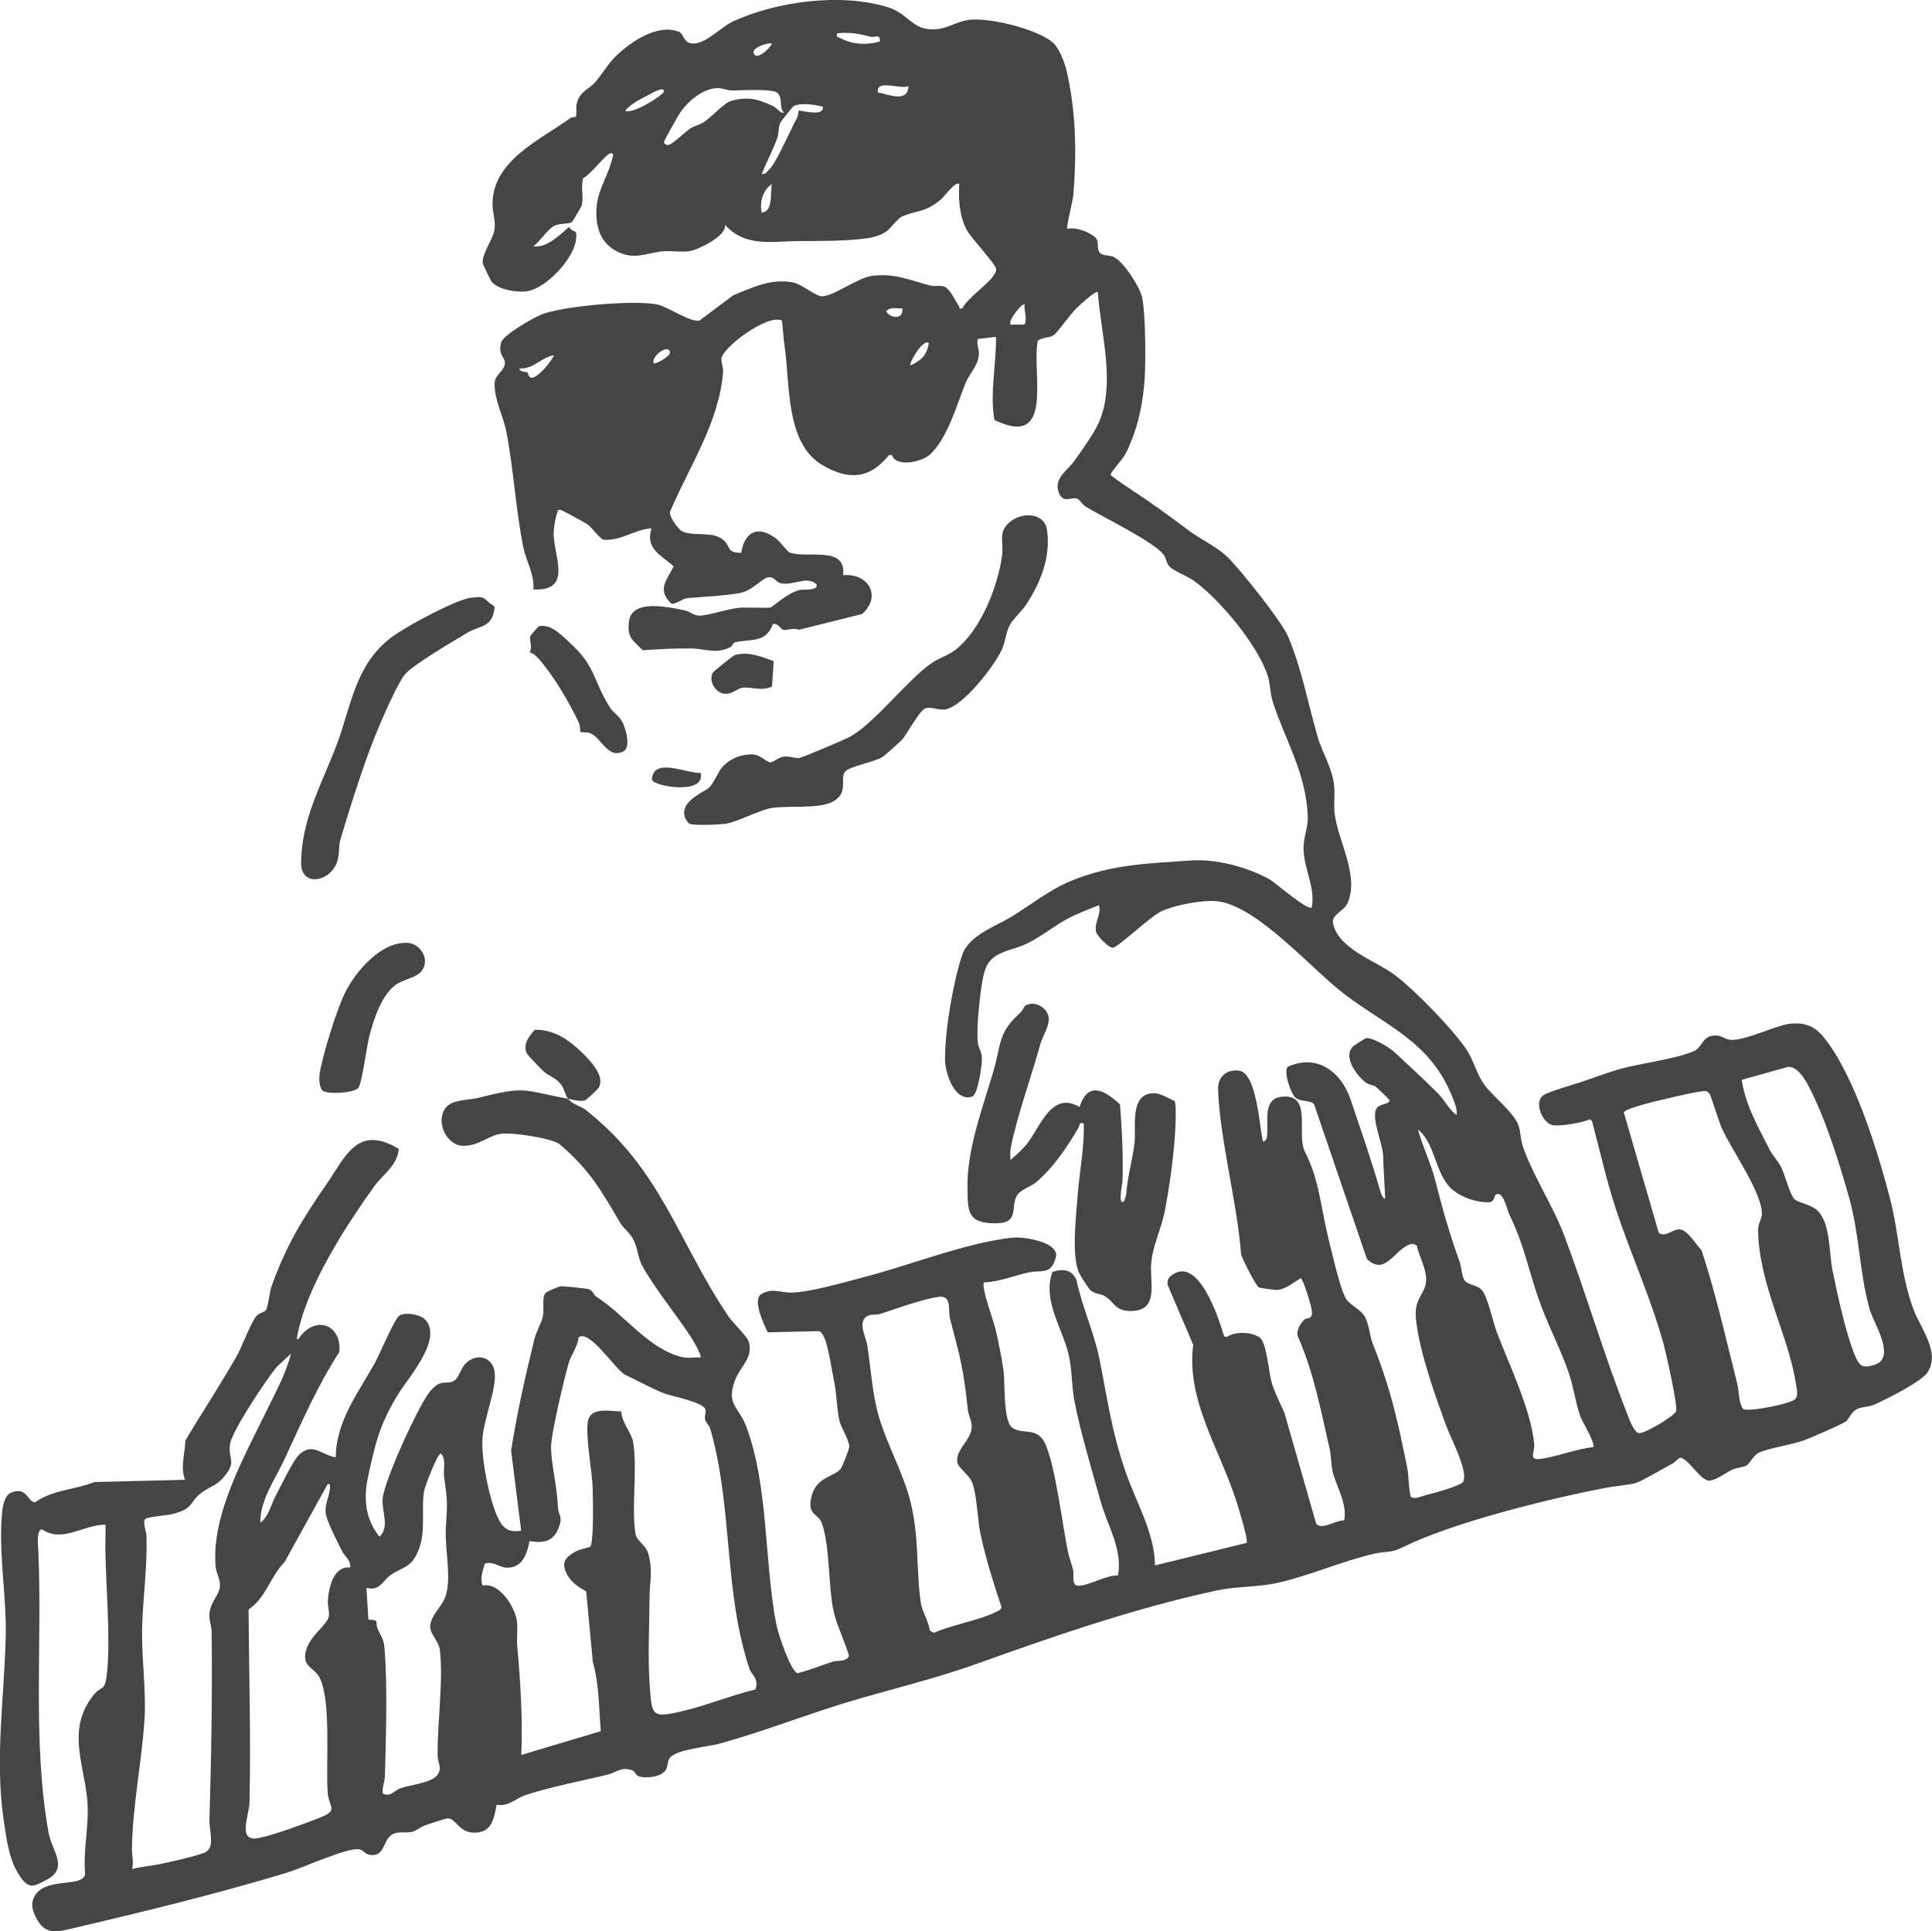 <?xml version="1.0" encoding="UTF-8"?>
<svg id="Layer_2" data-name="Layer 2" xmlns="http://www.w3.org/2000/svg" viewBox="0 0 948.14 947.89">
  <style>
    .dark-gray{
      fill:#444545;
    }
  </style>
  <g id="Layer_1-2" data-name="Layer 1" class="dark-gray">
    <path d="M278.83,539.35c2.04,2.72,6.24,3.55,8.6,5.4,37.17,29.21,45.07,64.34,70.08,101.36,1.98,2.93,9.14,9.88,9.86,12.19,2.57,8.2-4.2,12.31-6.74,19.37-4.3,11.95,1.84,12.41,5.68,22.7,10.96,29.42,8.72,66.87,14.75,97.25.75,3.81,6.95,22.96,10.4,23.6,5.82-1.5,11.43-3.75,17.12-5.61,2.55-.83,6.42.32,8.11-2.87-2.01-6.81-6.19-15.37-7.64-22.13-2.55-11.92-1.77-31.23-5.51-42.48-1.92-5.78-7.73-4-5.24-13.82s11.53-9.43,14.41-13.58c.76-1.09,4.12-9.53,4.07-10.79-.12-3.39-3.81-8.76-4.73-12.34-1.32-5.12-1.42-13.07-2.51-18.49-1.02-5.05-3.29-20.19-5.49-23.51-.75-1.13-1.04-2.22-2.73-2.27l-24.54.6c-1.9-3.87-7.13-14.97-3.72-18.36,5.38-3.81,10.03-1.05,15.25-1.15,9.46-.18,25.91-5.06,35.55-7.54,22.04-5.66,51.63-17.43,73.57-19.45,5.01-.46,22.67,2.19,20.74,9.7-2.25,8.75-7.24,6.18-12.78,7.29-7.25,1.45-14.65,4.7-22.47,5.02-1.62,1.93,4.76,19.09,5.59,22.69,1.45,6.29,3.2,14.66,4.02,20.98.72,5.51-.27,24.62,4.31,27.69,5.54,3.72,12.51-.99,16.45,8.55,4.87,11.79,7.99,38.47,10.79,52.21.62,3.05,1.94,6.14,2.62,9.38.5,2.38-1.07,7.28,2.52,7.35,4.9.09,13.74-5.31,19.48-5.06,2.22-12.92-5.04-24.08-8.41-35.89-4.12-14.47-10.37-35.66-13.05-49.95-1.35-7.22-1.04-14.9-2.73-22.27-3.08-13.45-13.05-26.68-8.04-40.83,5.18-1.7,9.55-1.32,11.84,4.04,2.73,13.19,8.61,25.53,11.26,38.74,4.07,20.23,5.82,34.96,12.78,55.22,5.11,14.88,14.39,30.22,14.46,46.04l44.96-11.04c1.09-1.23-4.52-19-5.49-21.94-8.23-24.94-24.17-48.49-20.7-75.3l-12.58-29.47c-.16-1.68.14-3.19,1.52-4.31,13.52-11,23.66,21.03,26.24,29.63l1.37.31c3.97-2.89,12.15-2.52,16.06.24,3.47,2.45,4.41,16.98,5.89,22.11,1.35,4.67,4.2,10.26,6.23,14.77l15.58,54.42c2.39,3.64,9.87-1.8,13.82-1.51,1.47-8.55-3.78-16.3-5.62-23.68-.9-3.58-.76-7.93-1.56-11.44-4.28-18.75-7.86-37.72-15.68-55.38-.75-2.84,1.36-6.18,3.31-8.08,1.06-1.04,3.13.2,3.72-2.84.46-2.37-4.51-17.39-5.55-17.47-3.07,1.89-7.62,5.45-11.24,5.76-1.2.1-8.45-.85-9.29-1.26-1.5-.74-8.08-13.87-8.73-16.27-1.96-25.75-10.27-55.39-11.3-80.72-.25-6.23,4.08-10.17,10.34-9.35,8.76,1.15,9.95,28.01,11.73,34.82,1.82-.38,1.86-1.97,2.02-3.46.66-5.88-2.21-17.21,6.54-18.49,16.22-2.38,7.55,18.32,11.99,26.89,7.14,13.77,7.92,28.17,11.72,43.28,1.89,7.5,4.95,21.57,7.98,28.02,1.97,4.19,7.6,5.52,9.93,10.07,1.95,3.8,2.09,8.92,3.79,13.21,8.92,22.51,11.89,36.66,16.75,60.25.9,4.38.61,9.82,1.71,14.29,1.21,1.94,5.61-.1,7.53-.57,3.19-.78,17.5-4.6,18.37-6.74,2.25-5.49-6.23-21.25-8.4-27.2-5.6-15.39-13.03-35.78-14.85-52.14-1.25-11.29,5.04-12.45,4.97-19.89-.05-5.61-3.47-11.12-4.58-16.52l-1.79-.84c-8.34.47-13.15,16.85-22.72,7.37l-25.9-75.86c-1.28-2.05-6.56-1.11-9.06-3.19s-6.12-13.17-3.82-15.24c14.42-6.5,26.22,2.48,30.84,16.22,4.96,14.74,10.17,29.64,14.45,44.55.27.95,1.22,4.04,2.49,3.99l-1-19.49c.62-6.29-6.5-20.28-3.07-25.08,1.61-2.25,6.9-1.77,6.07-3.91-.17-.44-5.92-5.94-6.71-6.55-1.02-.79-3.25-.74-4.8-1.95-4.51-3.51-11.19-12.39-6.51-17.54.61-.66,6.15-4.18,6.7-4.27,2.96-.51,11.35,4.51,13.81,6.81,6.57,6.14,15.42,14.23,21.54,20.46,3.27,3.33,5.24,7.68,8.96,10.53.2-1.78.03-3.24-.55-4.94-10.28-30.17-31.69-37.4-53.94-54.06-16.09-12.05-43.18-43.86-62.99-46-7-.75-20.72,1.86-27.19,4.82-5.34,2.44-21.48,17.83-23.98,18-2.09.14-7.66-5.88-8.16-7.53-1.37-4.49,2.78-8.86,1.31-13.3-4.93,1.88-10.81,4.11-15.4,6.6-6.3,3.42-12.9,8.74-19.85,12.15-8.4,4.12-18.05,3.51-20.97,14.03-1.94,7-4.05,27.64-3.21,34.68.32,2.64,2.02,4.12,2.03,8.06.01,3.21-2,17.47-4.76,18.36-8.88,2.88-13.36-12-13.36-18.32,0-14.63,3.83-36.75,8.29-50.79,3.24-10.17,16.49-14.29,24.65-19.35,9.3-5.76,18.62-13.16,28.69-17.31,20.16-8.31,38.02-8.61,58.9-10.1,12.43-.89,27.76,3.18,38.74,9.24,2.58,1.42,18.9,15.75,20.74,13.75,1.77-9.88-3.74-18.35-4.05-28.47-.18-5.94,2.26-10.37,2.07-15.99-.74-21.38-10.89-37.14-17.04-56.01-1.45-4.44-1.32-8.72-2.44-12.56-4.39-14.98-23.86-38.38-36.62-47.38-3.21-2.26-9.36-4.57-11.44-6.56s-1.8-4.26-3.05-5.95c-4.8-6.52-30.09-18.7-38.32-23.69-1.66-1.01-3.01-3.44-4.15-3.94-2.79-1.22-7.28,2.98-9.34-3.64s4.7-10.47,7.81-14.87c3.5-4.95,9.33-13.02,11.75-18.25,8.92-19.33,1.19-44.33-.19-64.68-1.16-.83-9.29,6.76-10.52,7.97-2.84,2.78-9.66,12.23-10.93,13.07-2.44,1.61-5.75,1.04-8.08,2.92-2.93,16.23,8.37,53.17-21.24,38.82-2.28-13.44.99-27.13.78-40.79l-8.96,1.04c-.65,2.43.73,5.1.6,7.31-.33,5.9-4.61,9.57-6.54,14.26-4.27,10.4-8.87,27.51-17.69,35.31-4,3.54-16.44,6.21-18.47.11l-1.44-.03c-9.43,11.9-20.12,12.45-32.85,4.83-18.18-10.87-15.63-40.14-18.43-58.57-.61-3.98-.72-8.25-1.25-12.25-7.12-3.46-29.12,13.28-29.71,18.6-.19,1.75,1.01,4.38.8,6.9-2.07,24.56-16.19,45.38-25.64,67.47-1.94,2.37,3.92,9.74,5.58,10.5,6.03,2.76,15.95-.64,21.02,4.98,2.74,3.04,1.15,5.5,7.95,5.54,1.8-10.79,8.48-13.57,17.21-6.95,1.71,1.3,5.5,6.38,6.49,6.75,8.7,3.29,27.96-3.72,26.31,11.19,12.34-1.14,19.16,10.23,9.32,19.05l-31.04,7.73c-2.3-1.15-6.09.41-7.58.06-1.59-.38-2.4-3.34-5.13-2.91-3.59,9.93-11.53,7.02-18.84,9.11-.88.25-.85,1.68-1.98,2.25-7.24,3.61-12.18.76-19.2.66-8.03-.12-15.92.36-23.9.87-4.99-5.25-7.83-6.01-6.7-14.38,1.5-11.03,19.91-6.67,27.3-5.2,2.33.46,4.54,2.57,7.23,2.6,3.88.05,13.73-3.22,19.02-3.83,3.57-.41,13.9.26,15.8-.17,1.42-.32,8.17-7.15,14.42-8.61,1.85-.43,9.07.62,8.26-2.72-4.53-4.51-11.36.7-17.48-.53-2.5-.5-2.96-3.16-5.92-3-3.13.16-8.14,6.74-14.33,7.78-8.36,1.41-17.38,1.77-25.53,2.45-2.46.21-6.05,3.3-8.07,2.71-7.13-6.87-2.18-11.48,1.19-18.27-6.11-5.56-14.04-8.51-10.85-18.65-8.64.55-14.54,6.16-23.54,5.59-1.6-.23-5.94-6.24-7.94-7.6-1.13-.77-12.3-6.87-13.03-7-1.89-.33-1.27.22-1.72,1.27-.9,2.06-1.66,6.84-1.79,9.21-.61,11.38,10.13,29.4-9.96,28.53.62-7.17-3.63-14.22-4.92-20.58-3.75-18.5-4.77-38.21-8.33-56.67-1.54-8.01-5.53-14.47-5.82-23.29-.16-4.83,4.22-5.98,5.03-10.03.66-3.32-3.66-4.27-1.76-10.71,1.1-3.75,15.48-11.87,19.44-13.55,10.07-4.28,47.02-7.54,57.63-4.92,5.23,1.29,15.48,8.58,20.17,7.8l16.63-12.44c9.67-3.87,18.33-8.35,29.19-6.34,4.62.86,11.24,6.81,14.22,6.84,5.93.07,17.54-9.22,25.02-10.08,11.34-1.3,18.01,2.2,28.23,4.77,2.16.54,4.52-.15,6.57.43,3.14.89,5.6,6.99,7.44,9.54.5.7-.2,1.7,1.73,1.23,3.07-5.59,12.84-11.82,15.58-16.42.63-1.05,1.14-1.59,1-3-.23-2.29-12.23-15.1-14.26-18.85-3.77-6.96-4.22-14.96-3.8-22.7-1.78-1.73-7.18,6-8.98,7.52-7.78,6.54-11.17,5.1-18.76,8.24-2.81,1.16-5.57,5.86-8.32,7.68-3.63,2.4-8.14,3.12-12.45,3.55-10.08,1.02-20.03.93-29.94.97-13.36.06-26.45,3.21-36.53-7.96,1,5.41-12.72,11.95-16.74,12.77-4.29.88-9.36-.2-13.77.23-8.22.82-14.17,4.54-22.86-.15-8.16-4.4-10.26-12.59-9.63-21.34.67-9.32,6.03-15.98,7.94-25.07.46-1.25-.25-1.96-1.44-1.44-2.83,1.23-9.33,10.26-13,12.01-1.44,4.26.23,8.99-.73,13.27-.19.86-4.6,8.22-5.02,8.48-1.39.84-6.03.41-8.69,1.81-3.1,1.63-6.92,7.67-10.07,9.93,6.41,1.06,13-5.56,17.5-9.5,2.22,3.78,4.2.07,3.4,6.4-1.18,9.36-14.45,23.55-23.88,25.17-4.75.82-14.37-.75-17.48-4.62-.59-.73-4.45-8.75-4.46-9.43-.07-4.93,5.17-11.52,5.82-16.11s-.84-7.82-.95-11.88c-.56-21.84,23.19-32.05,38.19-42.94.74-.54,2.41-.41,2.7-.74.51-.58-.01-4.43.38-6.13,1.48-6.42,5.77-6.92,9.18-10.82,3.21-3.67,6.28-8.99,9.94-12.56,7.36-7.16,20.34-16.11,30.96-12.16,1.96.73,2.59,4.32,4.7,5.29,6.53,3,15.74-7.42,21.76-10.22,21.55-10,53.51-14.23,76.44-6.98,8.82,2.79,11.38,9.68,19.37,10.63,9.55,1.12,13.13-4.28,22.19-4.65,10.1-.41,31.34,4.65,39.16,11.29,2.93,2.48,5.73,9.6,6.63,13.37,4.73,19.91,5.13,40.87,3.42,61.56-.21,2.51-3.63,15.96-2.99,16.5,4.26-1.01,11.02,1.5,14.02,4.48,1.91,1.9,0,5.81,2.38,7.62,1.63,1.24,4.35.75,6.34,1.66,4.85,2.23,12.98,14.81,14.04,19.97,1.66,8.1,1.76,30.05,1.27,38.82-.72,12.82-3.26,24.76-8.65,36.35-2.16,4.64-5.75,7.36-8.19,11.63.06.75,8.75,6.52,10.27,7.51,10.66,6.99,18.08,12.48,28.06,19.94,5.59,4.18,13.76,8.1,18.49,12.51,6.37,5.93,27.21,32.15,30.37,39.63,6.7,15.86,9.64,32.28,14.32,48.68,2.38,8.34,7.42,15.8,8.29,24.71.44,4.49-.35,9.12.25,13.75,1.74,13.51,12.24,30.36,6.28,43.76-1.76,3.95-8.06,5.52-7.08,9.97,2.77,12.56,20.88,18.24,30.03,25.03,9.85,7.3,28.51,26.57,35.36,36.64,3.52,5.18,4.74,11.58,8.75,17.25,4.07,5.75,14.84,13.98,16.86,20.14,1.15,3.51,1,7.27,2.53,11.47,5.12,14.13,14.53,28.19,20.06,42.94,10.73,28.57,19.31,58.07,30.5,86.5,1,2.54,3.47,9.77,5.97,10.11,2.85.38,17.62-8.47,18.3-10.79.83-2.86-4.94-28.53-6.27-33.32-6.19-22.35-16.03-43.79-23.26-65.74-4.65-14.11-7.9-28.89-11.76-43.25l-1.01-.95c-3.52,1.7-15.46,3.78-18.8,2.77-4.58-1.38-8.93-11.31-3.99-14.59,2.67-1.77,14.47-5.11,18.52-6.47,5.51-1.85,12.73-4.55,17.94-6.06,11.39-3.3,26.42-4.72,37.07-8.93,4.93-1.95,4.15-8.76,12.17-7.72,2.38.31,3.8,2.14,7.05,2.04,8.06-.23,22.14-7.57,29.16-8.03,6.62-.44,11.31,1.53,15.38,6.47,15.1,18.29,26.76,56.22,32.72,79.28,4.6,17.81,5.02,37.06,11.52,54.48,3.5,9.39,13.55,21.4,6.76,31.24-3.04,4.41-20.54,13.26-26.29,15.71-2.52,1.08-5.44.8-7.99,2.01-3.18,1.51-4.29,5.4-5.75,6.25-3.38,1.96-15.79,7.38-20.02,8.98-6.58,2.49-17.27,3.79-22.69,6.3-2.47,1.14-4.38,5.44-5.98,6.23-2.2,1.08-4.79,1.01-6.83,1.98-3.32,1.57-7.12,4.62-10.68,5.38-4.76,1.02-10.54-10.74-15.09-11.22-1.47.87-2.45,2.29-3.98,3.08-3.89,2.01-14.62,8.44-17.65,9.35s-10.31,1.52-14.65,2.35c-27.55,5.27-74.99,16.92-99.66,29.14-6.22,3.08-7.69,1.78-14,3.2-15.56,3.49-32.93,11.26-48.47,14.53-8.58,1.81-20.17,1.65-28.55,3.45-40.52,8.71-80.08,22.44-118.72,36.28-21.12,7.56-42.65,12.45-64.02,18.98-20.65,6.32-40.88,14.32-61.92,20.08-5.06,1.38-21.1,2.8-24.11,6.89-1.36,1.85-.84,4.55-2.23,6.29-2.39,3.01-8.39,3.72-12.04,3.04-2.86-.53-2.53-2.54-3.9-3.08-5.68-2.23-8,.97-12.55,2.05-12.77,3.02-27.73,5.94-40.04,9.96-4.63,1.52-8.71,5.95-14.23,4.72-.98,4.78-1.74,11.91-7.72,13.32-10.61,2.5-11.92-7.04-16.49-6.58-1.34.14-8.61,2.67-10.76,3.35-2.27.71-4.48,2.81-6.72,3.28-3.04.63-5.93-.34-9.03.97-5.48,2.32-3.7,12.47-12.5,10.02-1.5-.42-2.65-2.28-4.35-2.5-6.08-.78-27.85,9.26-35.2,11.48-35.49,10.74-71.96,19.57-107.96,27.97-6.92,1.61-11.52,1.33-15.05-5.41-1.72-3.29-3.01-6.42-1.43-10.06,4.77-10.97,23.92-4.61,25.25-11.76-1.1-12.29,2.25-24.75,1.01-37.01-1.8-17.76-10.02-34.36,3.12-50.86,4.22-5.3,5.73-.86,6.74-12.26,1.5-16.86-.58-40.5-.92-57.83-.09-4.5.17-9.04.04-13.54-10.76-.08-21.05,9.08-30.92,2.39-3.1-.54-2.16,8-2.06,10.1,2.08,45.68-3.03,94.01,5.09,138.9,1.55,8.56,9.87,16.92-.52,22.64-7.23,3.98-9.33,5.01-14-2.12-4.95-7.56-6.17-17.6-7.49-26.52-4.52-30.48.24-59.96.95-90.86.43-18.56-3.21-37.91-2.05-57.12.24-4.01.64-11.49,4.76-13.17,7.74-3.17,8.02,4.78,11.73,4.76,8.91-6.3,19.3-5.99,29.1-9.93l44.41-1.09c-2.33-6.48.03-12.71.21-19.28,8.14-13.73,17.05-27.18,24.96-41.04,3.09-5.41,6.66-15.86,9.8-19.93,1.24-1.61,4.16-2.07,4.77-3.01,1.13-1.74,1.81-9.11,2.76-11.74,7.28-20.17,15.01-32.81,26.94-50.06,9.58-13.86,15.27-29.53,35.52-17.34-.72,8.18-7.86,12.57-11.92,18.18-12.86,17.79-28.25,41.89-35.08,62.69-1.1,3.35-2.27,7.68-2.89,11.13-.19,1.05-.06,2.35.9.87,7.87-11.35,20.99-6.96,19.81,6.78-10.83,16.73-18.7,34.93-27.08,52.96-4.41,9.49-11.91,19.8-11.7,30.79,3.96-2.72,5.15-8.61,7.47-13.02s8.63-17.61,11.62-20.38c6.64-6.14,10.9.24,17.89,1.4.26-17.96,10.99-31.54,19.2-46.31,2.46-4.42,9.52-21.37,11.89-23.14,2.83-2.12,10.58-.69,12.94,1.92,8.73,9.7-8.86,28.85-13.83,37.22s-8.61,15.96-11.09,25.91c-1.02,4.11-3.71,15.1-4.09,18.91-.95,9.32.64,17.12,6.49,24.47,5.06-5.03,1.09-12.15,1.5-18.46.55-8.57,16.85-44.05,22.37-51.65,6.29-8.65,8.97-3.75,13.21-6.79,1.56-1.11,3.01-5.82,4.77-7.74,5.44-5.94,13.83-3.96,14.68,4.14s-5.33,22.75-6.01,32.03c-.74,9.97,3.43,31.05,7.99,39.98,2.48,4.87,5.5,6.36,11,5.5l-4.94-39.35c2.91-18.41,6.96-36.49,11.42-54.66.96-3.92,3.67-8.17,4.27-11.73.55-3.29-.61-8.61,1.14-10.86.66-.85,6.46-3.29,7.65-3.37,1.28-.08,12.5,1.06,13.52,1.39,2.4.79,2.43,2.86,3.64,3.61,13.88,8.68,25.35,25.49,42.03,29.72,2.91.74,6.26.02,9.25.24.88-.82-3.76-8.66-4.57-9.92-6.81-10.49-18.74-25.1-24.3-35.7-1.66-3.17-1.97-8.15-3.95-12.05-1.83-3.6-4.94-5.69-6.56-8.44-9.78-16.61-14.98-25.87-29.54-38.43-3.64-3.14-23.97-6.14-29.33-5.22-6,1.03-10.74,6-18.26,5.85-8.41-.16-13.98-12.63-8.05-19.17,3.21-3.54,11.08-3.25,15.61-4.39,23.86-6.02,21.52-3.64,43.97.47-1.46-1.95-1.72-4.74-3.46-7.04-2.49-3.3-5.97-4.04-8.56-6.43-1.1-1.01-7.92-8.07-8.23-8.77-2.03-4.55,1.01-8.28,3.92-11.63,9.68-.08,16.68,4.89,23.35,11.36,3.84,3.72,11.34,11.46,8.05,17.06-.46.79-6,6.04-6.78,6.27-2.39.71-5.78-.36-8.28-.82ZM431.83,20.34c.18-4.02-2.56-1.84-4.23-2.25-5.89-1.43-10.42-2.47-16.76-1.74-.43,2.28.12,1.6,1.27,2.23,5.95,3.27,13.26,3.67,19.72,1.76ZM378.83,21.36c-2.03-.62-9.54,2-8.99,4.48,1.01,4.6,8.35-2.37,8.99-4.48ZM445.83,42.36c-4.46,1.51-15.98-3.63-15,2.99,5.12.94,14.6,5.3,15-2.99ZM306.83,54.34c3.55,1.97,18.82-7.64,18.98-9.49.25-2.87-6.56,1.26-7.34,1.64-3.76,1.88-9.13,4.65-11.64,7.85ZM381.57,45.61c-2.35-2.23-17.95-1.17-22.28-1.22-2.41-.03-4.65-1.14-6.97-1.14-7.02.03-13.9,5.83-17.93,11.16-1.22,1.62-8.57,14.56-8.54,15.44.03.78,1.49,1.76,2.98,1.01,2.71-1.37,7.03-5.92,10.1-7.9,1.97-1.26,4.5-1.63,6.8-3.2,3.53-2.41,9.66-9.23,12.84-10.16,8.12-2.39,13.44-1.08,20.96,2.55,2.03.98,2.91,3.36,5.29,3.2-2.76-2.6-.43-7.05-3.26-9.73ZM403.83,52.36c-3.56-.97-11.71-2.17-14.57-.08-.4.29-5.94,7.23-6.2,7.8-1.26,2.64-.73,5.22-1.53,7.47-2.19,6.09-5.29,11.82-7.69,17.8,1.8.38,2.41-.97,3.51-1.98,3.56-3.24,10.59-19.67,13.7-25.33.61-1.11.74-2.45.82-3.69.45-.52,12.8,3.39,11.96-1.99ZM373.84,104.34c5.81-.57,3.98-9.71,4.98-13.99-4.48,2.88-6.14,9-4.98,13.99ZM502.83,149.35c-1.42-.2-4.74,4.28-5.3,5.24-.9,1.53-2.04,2.78-1.68,4.75l6.94-.04c1.49-3.26-.37-6.5.05-9.95ZM442.83,151.36c-2.68.2-6.02-1.01-7.98,1.49,2.34,3.54,8.65,4.09,7.98-1.49ZM455.83,168.36c-2.92-2.26-9.91,9.97-8.99,10.99,5.48-2.57,7.95-4.92,8.99-10.99ZM320.84,178.35c.62.66,8.38-3.51,7.99-5.48-.89-4.49-9.6,2.3-7.99,5.48ZM271.83,174.36c-6.38,1.03-9.94,6.97-16.99,6.48.78,2.17,3.4,1.57,3.79,1.82.57.37.7,2.29,1.78,2.65,2.96,1.01,10.33-7.99,11.43-10.96ZM892.48,594.7c5.87,6.57,5.12,20.31,6.81,28.69,2.34,11.56,6.63,31.46,11.06,41.94,2.12,5.02,3.59,6.45,9.53,4.57,10.91-3.44-.29-20.36-2.2-26.9-5.11-17.41-5.02-36.64-10.14-54.86-4.88-17.41-11.61-39.12-19.95-55.05-1.9-3.63-5.58-9.73-10.11-9.45l-22.72,6.36c1.76,12.33,8.17,23.25,13.68,34.24,1.45,2.89,4.09,5.51,5.58,8.42,1.97,3.84,3.98,12.5,6.36,15.64,1.55,2.05,8.72,2.61,12.1,6.4ZM814.07,605.13c3.79,2.5,7.07-2.55,10.99-1.6,3.42.83,7.48,7.45,9.97,10.12,7.15,21.54,12,43.67,17.53,65.47.99,3.92.52,8.62,2.77,12.3,1.7,1.91,22.75-2.25,25.51-4.56,1.94-1.62.87-5.37.53-7.57-3.66-24.12-18.22-48.8-18.58-75.49-.04-3.26,1.78-5.38,1.87-7.91.33-10.22-14.92-31.55-19.69-42.18-1.39-3.1-5.29-15.98-6.05-16.95-.45-.58-1.11-1.04-1.81-1.25-1.97-.58-27.8,5.64-31.73,6.9-1.72.55-8.04,2.25-8.49,3.57l17.17,59.15ZM733.97,586.44c-.69.48-.47,3.61-3.4,3.66-5.83.11-12.64-2.15-17.23-5.76-9.28-7.28-8.38-22.63-17.49-30,2.31,8.44,6.33,16.51,8.5,24.99,3.94,15.42,6.61,24.91,11.98,40.02.94,2.64.81,6.13,2.21,8.71,1.58,2.91,6.5,2.33,8.8,5.28,2.97,3.81,5.25,15.22,7.03,19.97,6.19,16.53,17.01,38.47,18.55,55.51.33,3.62-2.69,7.67,2.16,7.3,7.63-.58,18.62-5.13,26.76-5.82,1.31-1.86-5.4-12.61-6.31-15.16-2.33-6.57-3.31-14.56-5.65-21.35-4.19-12.12-10.79-24.52-15.04-36.96-5.04-14.73-7.12-26.54-14.18-40.82-.87-1.76-3.01-12.13-6.67-9.6ZM460.6,636.53c-7.8,1.01-20.78,5.85-28.72,8.37-1.73.55-3.83.15-5.33.67-6.4,2.26-1.6,10.5-.97,14.53,1.81,11.51,2.48,24.15,5.74,35.26,3.85,13.15,11.48,26.89,15.04,39.96,4.94,18.15,3.06,34.39,5.54,51.46.58,4.01,3.93,9.21,4.42,13.57l2.02,1.05c9.54-4.2,21.48-5.82,30.71-10.34,1.06-.52,2.14-.89,2.46-2.2-3.89-11.58-7.62-23.52-10.23-35.47-1.65-7.55-1.64-18.01-3.93-25.07-1.48-4.56-7.05-7.67-7.53-10.53-1.11-6.6,7.22-10.83,7.05-17.9-.06-2.68-1.67-5.48-1.94-8.16-1.91-19.09-3.88-26.39-8.67-44.33-1.16-4.36,1.14-11.77-5.67-10.89ZM370.69,829.21c2.03-5.11-1.9-7.19-2.93-10.29-12.67-37.97-8.03-78.97-19.22-117.78-.45-1.57-2.17-2.79-2.55-4.55s.76-3.5.13-4.99c-1.52-3.6-16.25-6.19-20.29-7.76-5.8-2.25-13.06-6.29-18.96-9.04-4.52-2.11-17.7-22.84-22.95-18.35-.37,4.49-3.71,8.62-4.86,12.63-2.09,7.26-8.78,35.17-8.63,41.4.21,9.03,2.94,18.8,3.39,29.37.16,3.81,2.24,4.22.81,8.72-2.47,7.77-7.24,9.08-14.75,7.81-1.31,6.5-3.58,13.47-11.55,13.04-3.31-.18-6.54-3.39-10.38-1.94-.95,3.41-2.65,7.3-1,10.75,8.02-1.73,15.51,10.18,16.63,16.86.71,4.22-.14,8.53.25,12.75,1.64,17.88,2.69,35.48,2,53.51l39.02-11.67c-.98-11.41-.75-22.87-3.91-33.95l-3.28-34.72c-4.68-2.49-8.57-5.28-10.38-10.62-1.51-4.46,1.27-6.68,5.2-8.88,2.36-1.32,6.46-1.9,7.13-2.36,1.86-1.29,1.39-24.42,1.25-28.34-.32-9.38-3.19-23.28-2.54-31.99s10.59-6.17,16.57-6.04c.19,5.38,5.16,10.62,5.86,15.13,2.15,13.69-1,32.11,1.12,44.88.6,3.62,5.05,5.44,6.27,9.73,2.41,8.43.66,13.61.63,21.29-.05,13.46-.9,28.89,0,42.08,1.09,15.99.67,17.5,15.25,14.17,12.42-2.84,24.28-7.84,36.65-10.85ZM64.84,917.35c4.59-1.23,9.34-1.48,14-2.49,5.47-1.18,16.57-3.62,21.4-5.5,5.68-2.21,2.35-10.47,2.54-16.56.97-30.96,1.41-60.92,1.09-91.99-.03-2.67-1.18-5.11-1.13-7.95.12-6.2,4.81-9.94,5.17-14,.34-3.79-1.79-6.52-2.09-10-2.22-25.46,14.41-54.6,25.2-76.81,4.38-9.02,9.33-17.87,11.8-27.69l-6.96,6.52c-4.91,5.68-21.47,30.79-22.8,37.19-1.63,7.86,3.42,8.64-2.72,16.29-3.97,4.94-6.81,4.93-11.02,7.98-7.01,5.07-3.47,8-15.12,10.88-2.8.69-12.76,1.13-13.27,2.77-.67,2.16.86,5.32.94,7.82.5,15.19-1.72,29.95-2.11,45s2.15,31.3,1.1,46.07c-1.45,20.51-5.76,41.61-6.11,61.96-.06,3.52.9,6.96.09,10.51ZM187.9,880.28c3.64,2,5.73-1.6,8.74-2.63,4.81-1.63,14.85-2.6,17.77-6.22s.45-5.69.38-9.54c-.28-16.32,2.9-36.74,1.07-52.07-.53-4.45-4.96-7.64-4.73-11.82.26-4.81,5.53-9.51,7.2-13.66,3.68-9.11-.19-23.97.47-34.53.76-12.29.9-12.51-.86-25.07-.53-3.77,1.21-8.52-1.61-11.37-1.65.06-7.85,16.12-8.26,18.72-1.47,9.42,1.16,19.59-2.84,29.16-3.5,8.37-7.47,7.65-13.33,11.67-4.18,2.86-5.35,8.11-12.07,6.43l.97,15.57c5.85.15,3.15,1.35,4.5,4.44,1.97,4.5,3.09,4.92,3.49,10.45,1.36,18.86.63,42.92.09,62.09-.08,2.84-1.5,5.5-.97,8.39ZM168.22,761.98c-2.18-4.32-7.78-15.01-8.35-19.21s1.36-7.23,1.86-11.03c.14-1.06.85-3.64-.89-3.38l-21.18,38.33c-7.06,7.04-9.14,17.65-17.67,23.25.2,31.35,1.16,63.22.45,94.74-.15,6.55-6.33,19.62,4.64,17.44,7.22-1.43,21.96-6.9,29.28-9.73,10.21-3.95,5.08-4.85,4.46-12.53-1.08-13.44,2.08-47.44-4.57-57.44-2.35-3.54-6.72-4.5-6.51-9.54.38-9.13,10.65-14.66,11.63-19.51.43-2.11-.71-5.32-.44-8.39.55-6.25,2.86-16.45,10.9-15.64.62-3.21-2.96-6.05-3.62-7.36ZM496.07,563.09c3.03-15.25,10.13-34.78,14.46-50.54,1.16-4.24,5.21-9.85,3.9-14.22-1.31-4.36-7.31-7.29-11.31-4.69-.62.41-1.19,2.31-2.22,3.24-11.28,10.13-9.36,15.01-13.33,28.7-5.27,18.2-13.02,37.96-12.77,57.23.15,11.95-.05,17.5,13.52,17.61,12.78.1,7.07-8.53,11.05-14.04,1.96-2.71,6.5-3.94,8.98-6.02,8.68-7.3,15.38-17.36,21.01-27.03.76-1.31-.17-2.51,2.48-1.97.42,11.88-2.13,23.69-2.98,35.51-.75,10.34-3.04,28.3.5,37.48.62,1.6,4.78,8.05,5.96,9.04,2.29,1.91,4.44,1.44,6.45,2.55,5.35,2.92,5.14,8.13,14.55,7.45,12.45-.9,7.83-14.34,8.65-23.39s4.93-16.83,6.61-25.39c2.44-12.42,4.87-30.15,5.3-42.7.08-2.32.4-10.25-.5-11.58-4.59-1.81-7.46-4.65-12.56-3.48-9.21,2.1-6.25,17.2-7.04,23.98-.95,8.23-3.51,16.95-4.04,24.97-.08,1.26-.77,2.34-.92,3.57-3.54,3.42-.97-8.7-.94-9.46.37-12.66-.24-25.25-1.23-37.85-7.43-6.98-15.84-11.67-19.82,1.31-13.79-8.31-19.35,9.93-25.98,18.23-1.92,2.41-5.56,5.71-8,7.77-.05-2.09-.19-4.18.23-6.26ZM200.36,462.82c-13.21-1.04-25.8,13.89-31.07,24.49-3.91,7.86-11.18,31.09-12.41,39.61-.39,2.69-.22,5.83,1.18,8.2,2.2,2.2,15.93,1.38,17.81-1.21s4.08-20.44,5.44-25.56c2.2-8.26,6.05-20.57,13.55-25.45,3.09-2.01,9.14-3.09,11.65-5.85,4.97-5.46.15-13.73-6.16-14.23ZM356.27,404.29c5.61-.87,16.45-6.72,22.3-7.7,8.09-1.36,23.02.6,29.96-3.04,8.28-4.34,3.42-11.19,6.21-14.79,2.11-2.73,14.51-4.64,18.6-7.4,1.05-.71,8.65-7.51,9.51-8.49,2.38-2.71,8.04-13.57,10.98-15.04s6.51,1.04,10.26.32c8.75-1.67,24.02-21.38,27.62-29.43,1.85-4.12,1.85-8.33,3.92-12.08,1.74-3.16,5.8-6.53,8.03-9.97,7.08-10.92,12.18-23.42,10.12-36.76-1.24-8.02-11.34-8.62-17.27-4.39-7.24,5.16-3.76,10-4.75,17.25-2.08,15.18-10.64,37.13-23.42,46.58-3.36,2.49-7.54,3.62-11,6-12.6,8.67-28.6,30.49-41.22,36.78-2.23,1.11-22.61,9.8-23.9,9.93-2.12.21-4.71-1.11-7.81-.66-2.45.36-4.67,2.64-6.24,2.77s-4.95-3.47-7.93-3.8c-6.36-.71-14.26,2.69-17.38,8.47-5.91,10.94-4.09,6.39-12.95,13.08-4.21,3.18-5.93,8.09-1.8,12.21,1.33,1.33,15.77.53,18.17.16ZM231.32,293.35c-7.48.77-32.94,14.61-39.41,19.58-17.7,13.6-19.53,33.56-26.6,52.4-7.14,19.04-17.58,36.97-17.52,58.47.03,11.12,13.11,9.44,17.27.28,1.68-3.71,1-8.59,2-12,3.88-13.24,9.24-30.06,13.99-43.01,3.22-8.8,12.29-30.61,17.34-37.66,3.29-4.59,24.64-17.07,31.09-20.91,6.09-3.63,12-2.34,13.21-11.87.2-1.68-1.59-1.81-2.48-2.67-3.32-3.21-3.5-3.16-8.89-2.61ZM264.54,307.37c-.32.07-4.14,4.31-4.31,4.92-.51,1.87,1.22,5.33-.32,7.92,1.92.54,3.16,1.66,4.44,3.12,7.57,8.59,14.75,21.05,19.7,31.3.7,1.46.66,4.5.83,4.66.23.21,3.25-.07,4.9.6,5.22,2.13,8.49,12.7,16.05,8.96,3.88-1.91,1.38-10.67-.12-13.9-1.72-3.71-4.55-4.91-6.33-7.67-8.19-12.73-6.81-19.96-19.21-31.29-3.82-3.49-9.51-9.98-15.64-8.63ZM360.53,321.55c-.65.19-10.21,7.83-10.59,8.42-2.55,3.99,1.23,10.08,5.37,10.49,4.39.43,6.03-2.52,9.29-2.94,3.84-.49,9.66,1.92,14.28-.63l.82-12.4c-6.09-2.2-12.58-4.9-19.16-2.94ZM319.92,382.69c.98,3.41,26.65,7.62,23.92-3.34-7.27.25-23.34-7.93-23.92,3.34Z"/>
  </g>
</svg>